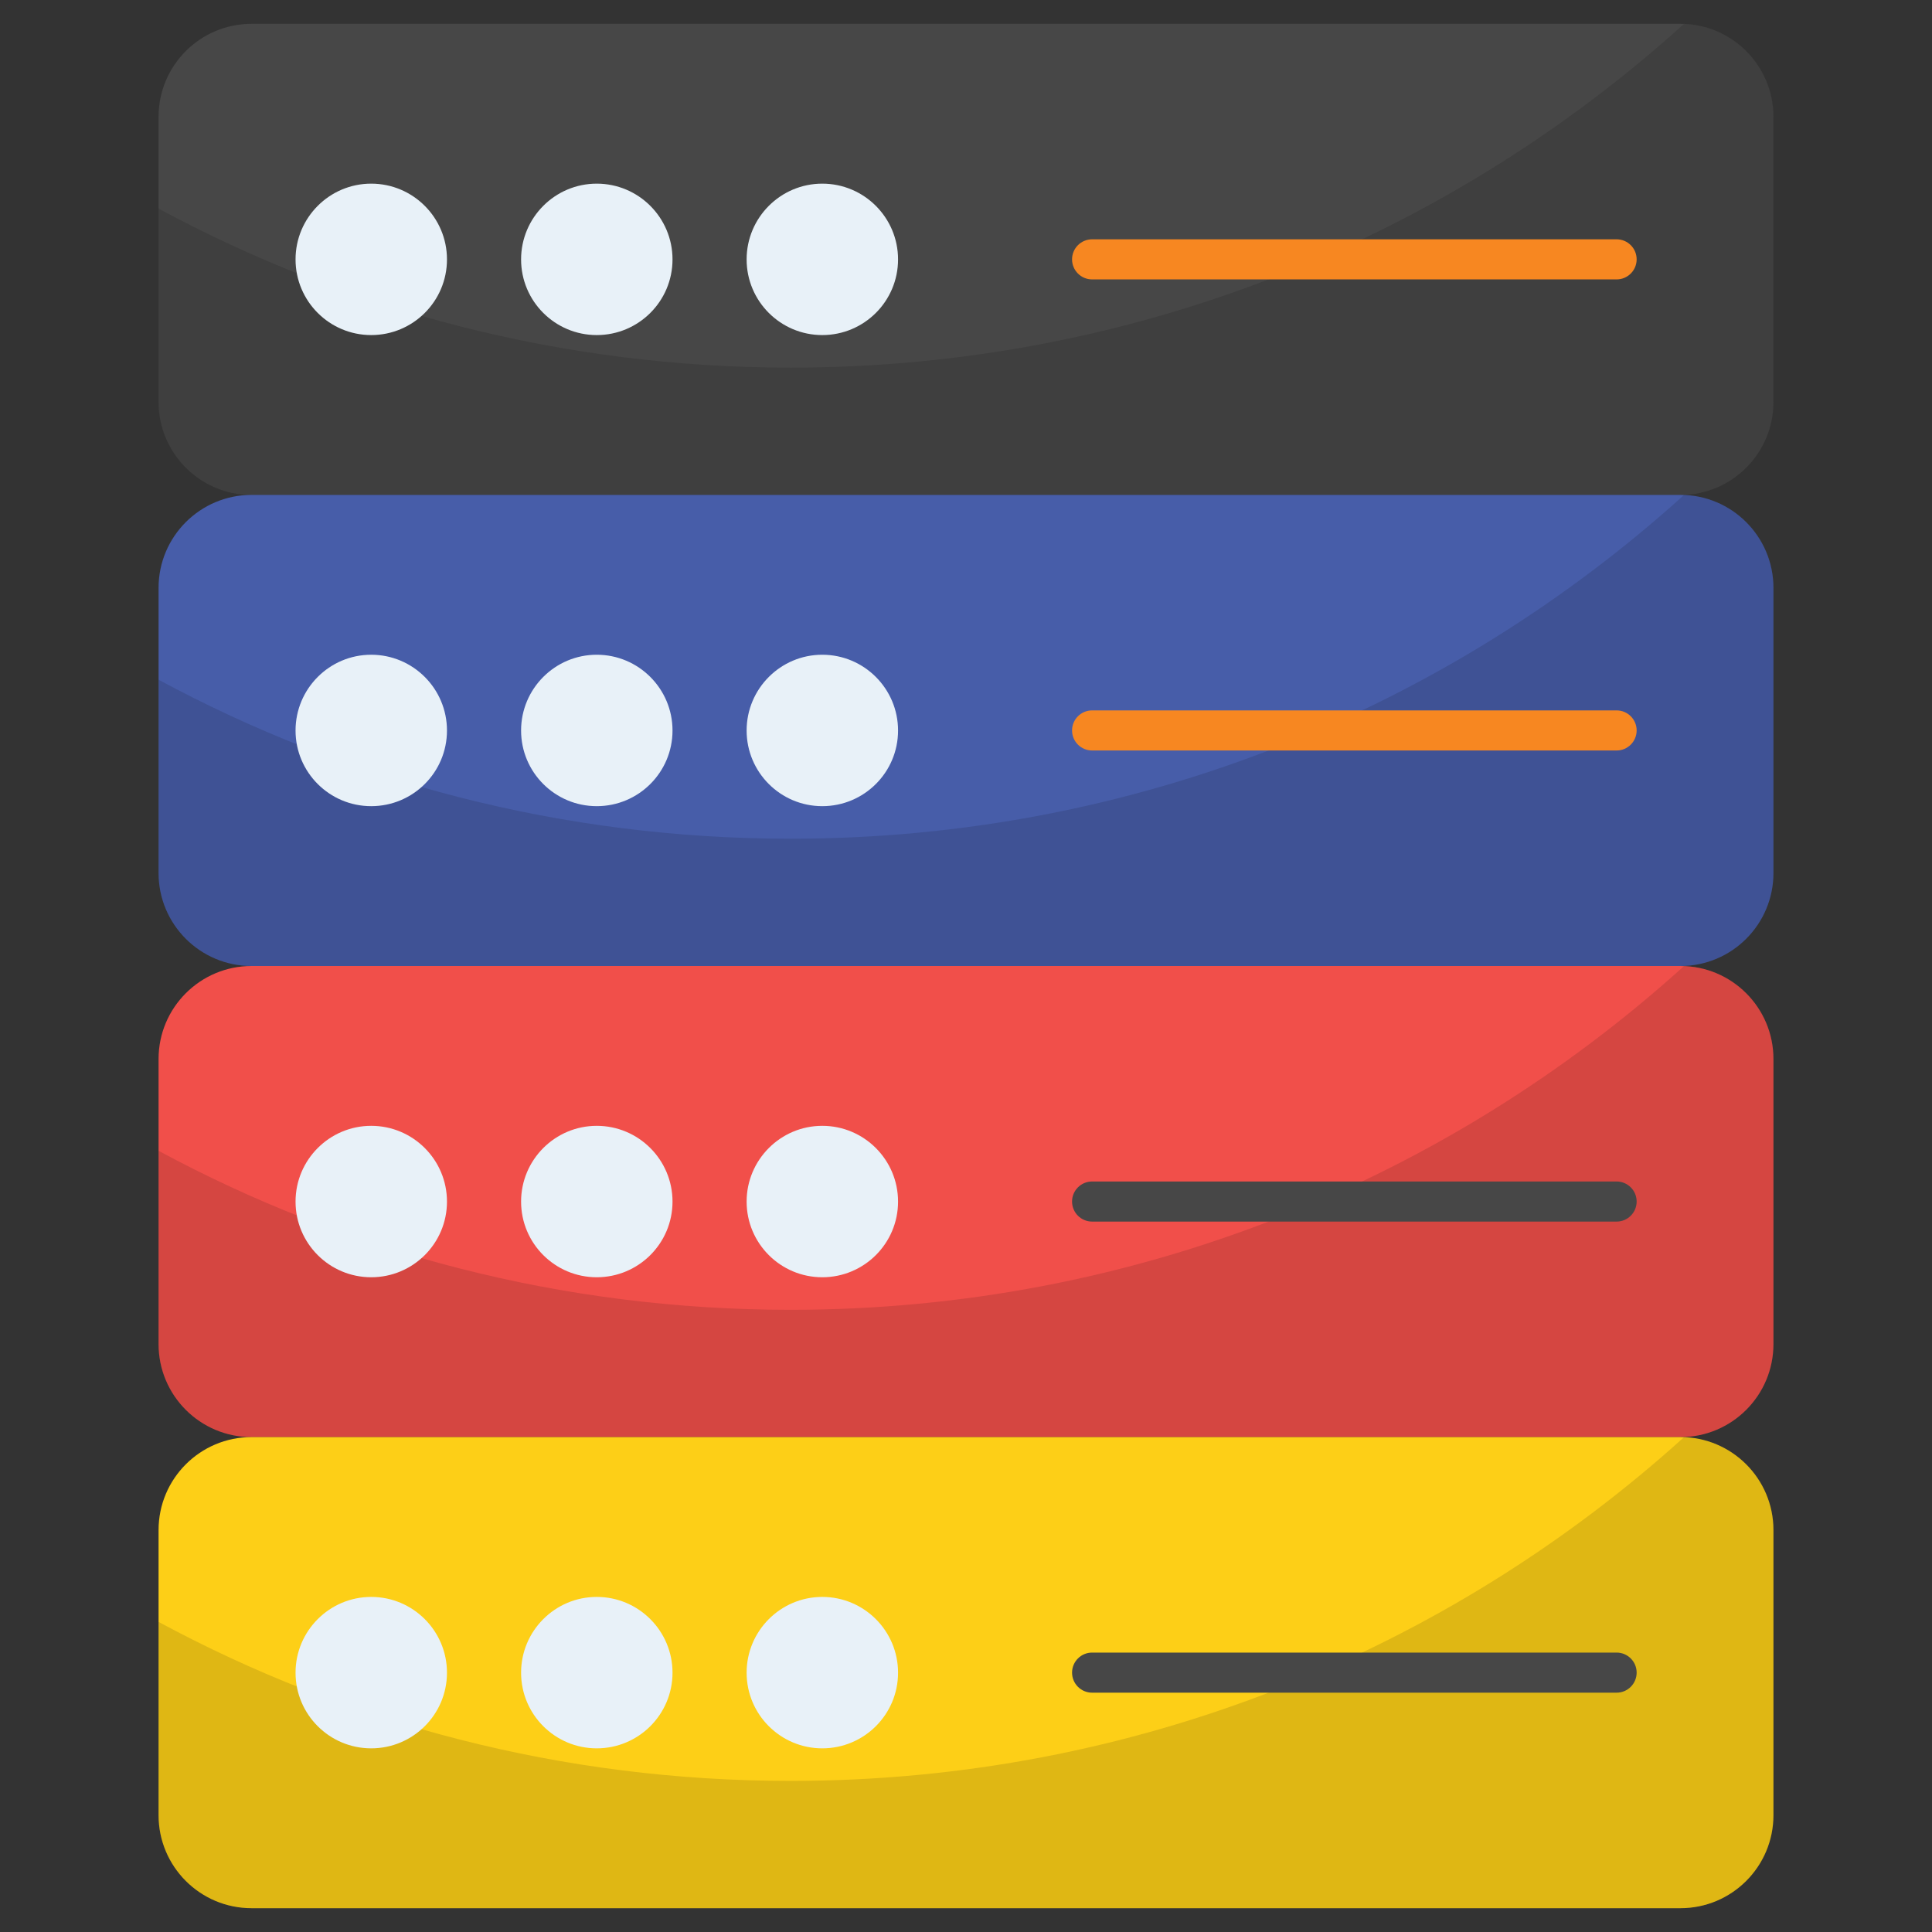<svg enable-background="new 0 0 512 512" height="512" viewBox="0 0 512 512" width="512" xmlns="http://www.w3.org/2000/svg"><rect x="0" y="0" width="512" height="512" fill="#333333" stroke="none"/><g id="_x38_3_Database"><g><path d="m469.979 30.956v75.557c0 13.61-11.033 24.643-24.643 24.643h-378.671c-13.61 0-24.643-11.033-24.643-24.643v-75.557c0-13.61 11.033-24.643 24.643-24.643h378.671c13.61-.001 24.643 11.032 24.643 24.643z" fill="#474747"/><path d="m469.979 30.94v75.556c0 13.603-11.04 24.643-24.643 24.643h-378.671c-13.603 0-24.643-11.04-24.643-24.643v-51.209c49.878 26.911 106.902 42.139 167.525 42.139 91.082 0 174.081-34.45 236.725-91.082 13.159.444 23.707 11.287 23.707 24.596z" opacity=".12"/><g fill="#e8f1f8"><path d="m118.453 68.749c0 11.085-8.995 20.05-20.08 20.05-11.055 0-20.05-8.965-20.05-20.05s8.995-20.08 20.05-20.08c11.085 0 20.08 8.995 20.08 20.08z"/><path d="m178.223 68.749c0 11.085-8.995 20.05-20.08 20.05-11.055 0-20.05-8.965-20.05-20.05s8.995-20.08 20.05-20.08c11.085 0 20.08 8.995 20.08 20.08z"/><path d="m237.993 68.749c0 11.085-8.995 20.05-20.08 20.05-11.055 0-20.05-8.965-20.05-20.05s8.995-20.08 20.05-20.08c11.084 0 20.08 8.995 20.08 20.08z"/></g><g><path d="m428.416 74.045h-138.997c-2.934 0-5.313-2.376-5.313-5.313 0-2.936 2.379-5.313 5.313-5.313h138.997c2.934 0 5.313 2.376 5.313 5.313-.001 2.937-2.379 5.313-5.313 5.313z" fill="#f78721"/></g><path d="m469.979 155.799v75.557c0 13.61-11.033 24.643-24.643 24.643h-378.671c-13.61 0-24.643-11.033-24.643-24.643v-75.557c0-13.61 11.033-24.643 24.643-24.643h378.671c13.61 0 24.643 11.033 24.643 24.643z" fill="#475da9"/><path d="m469.979 155.784v75.556c0 13.603-11.04 24.643-24.643 24.643h-378.671c-13.603 0-24.643-11.04-24.643-24.643v-51.208c49.878 26.91 106.903 42.139 167.526 42.139 91.082 0 174.081-34.45 236.725-91.082 13.158.443 23.706 11.286 23.706 24.595z" opacity=".12"/><path d="m118.453 193.593c0 11.085-8.995 20.05-20.08 20.05-11.055 0-20.05-8.965-20.05-20.05s8.995-20.08 20.05-20.08c11.085 0 20.08 8.995 20.08 20.08z" fill="#e8f1f8"/><path d="m178.223 193.593c0 11.085-8.995 20.05-20.08 20.05-11.055 0-20.05-8.965-20.05-20.05s8.995-20.08 20.05-20.08c11.085 0 20.08 8.995 20.08 20.08z" fill="#e8f1f8"/><path d="m237.993 193.593c0 11.085-8.995 20.05-20.08 20.05-11.055 0-20.05-8.965-20.05-20.05s8.995-20.08 20.05-20.08c11.084 0 20.08 8.995 20.08 20.08z" fill="#e8f1f8"/><g><path d="m428.416 198.889h-138.997c-2.934 0-5.313-2.376-5.313-5.313 0-2.936 2.379-5.313 5.313-5.313h138.997c2.934 0 5.313 2.376 5.313 5.313-.001 2.937-2.379 5.313-5.313 5.313z" fill="#f78721"/></g><path d="m469.979 280.643v75.557c0 13.61-11.033 24.643-24.643 24.643h-378.671c-13.61 0-24.643-11.033-24.643-24.643v-75.557c0-13.61 11.033-24.643 24.643-24.643h378.671c13.61 0 24.643 11.033 24.643 24.643z" fill="#f14f4a"/><path d="m469.979 280.628v75.556c0 13.603-11.04 24.643-24.643 24.643h-378.671c-13.603 0-24.643-11.04-24.643-24.643v-51.208c49.878 26.91 106.903 42.139 167.526 42.139 91.082 0 174.081-34.45 236.725-91.082 13.158.443 23.706 11.286 23.706 24.595z" opacity=".12"/><path d="m118.453 318.437c0 11.085-8.995 20.05-20.08 20.05-11.055 0-20.05-8.965-20.05-20.05s8.995-20.08 20.05-20.08c11.085 0 20.08 8.995 20.08 20.08z" fill="#e8f1f8"/><path d="m178.223 318.437c0 11.085-8.995 20.05-20.08 20.05-11.055 0-20.05-8.965-20.05-20.05s8.995-20.08 20.05-20.08c11.085 0 20.08 8.995 20.08 20.08z" fill="#e8f1f8"/><path d="m237.993 318.437c0 11.085-8.995 20.05-20.08 20.05-11.055 0-20.05-8.965-20.05-20.05s8.995-20.08 20.05-20.08c11.084 0 20.08 8.995 20.08 20.08z" fill="#e8f1f8"/><g><path d="m428.416 323.733h-138.997c-2.934 0-5.313-2.376-5.313-5.313 0-2.936 2.379-5.313 5.313-5.313h138.997c2.934 0 5.313 2.376 5.313 5.313-.001 2.937-2.379 5.313-5.313 5.313z" fill="#474747"/></g><path d="m469.979 405.487v75.557c0 13.61-11.033 24.643-24.643 24.643h-378.671c-13.61 0-24.643-11.033-24.643-24.643v-75.557c0-13.61 11.033-24.643 24.643-24.643h378.671c13.61 0 24.643 11.033 24.643 24.643z" fill="#fdcf17"/><path d="m469.979 405.472v75.556c0 13.603-11.04 24.643-24.643 24.643h-378.671c-13.603 0-24.643-11.04-24.643-24.643v-51.208c49.878 26.91 106.903 42.139 167.526 42.139 91.082 0 174.081-34.45 236.725-91.082 13.158.443 23.706 11.286 23.706 24.595z" opacity=".12"/><path d="m118.453 443.281c0 11.085-8.995 20.05-20.08 20.05-11.055 0-20.05-8.965-20.05-20.05s8.995-20.08 20.05-20.08c11.085 0 20.08 8.995 20.08 20.08z" fill="#e8f1f8"/><path d="m178.223 443.281c0 11.085-8.995 20.05-20.08 20.05-11.055 0-20.05-8.965-20.05-20.05s8.995-20.08 20.05-20.08c11.085 0 20.08 8.995 20.08 20.08z" fill="#e8f1f8"/><path d="m237.993 443.281c0 11.085-8.995 20.05-20.08 20.05-11.055 0-20.05-8.965-20.05-20.05s8.995-20.08 20.05-20.08c11.084 0 20.08 8.995 20.08 20.08z" fill="#e8f1f8"/><g><path d="m428.416 448.577h-138.997c-2.934 0-5.313-2.376-5.313-5.313 0-2.936 2.379-5.313 5.313-5.313h138.997c2.934 0 5.313 2.376 5.313 5.313-.001 2.937-2.379 5.313-5.313 5.313z" fill="#474747"/></g></g></g></svg>
